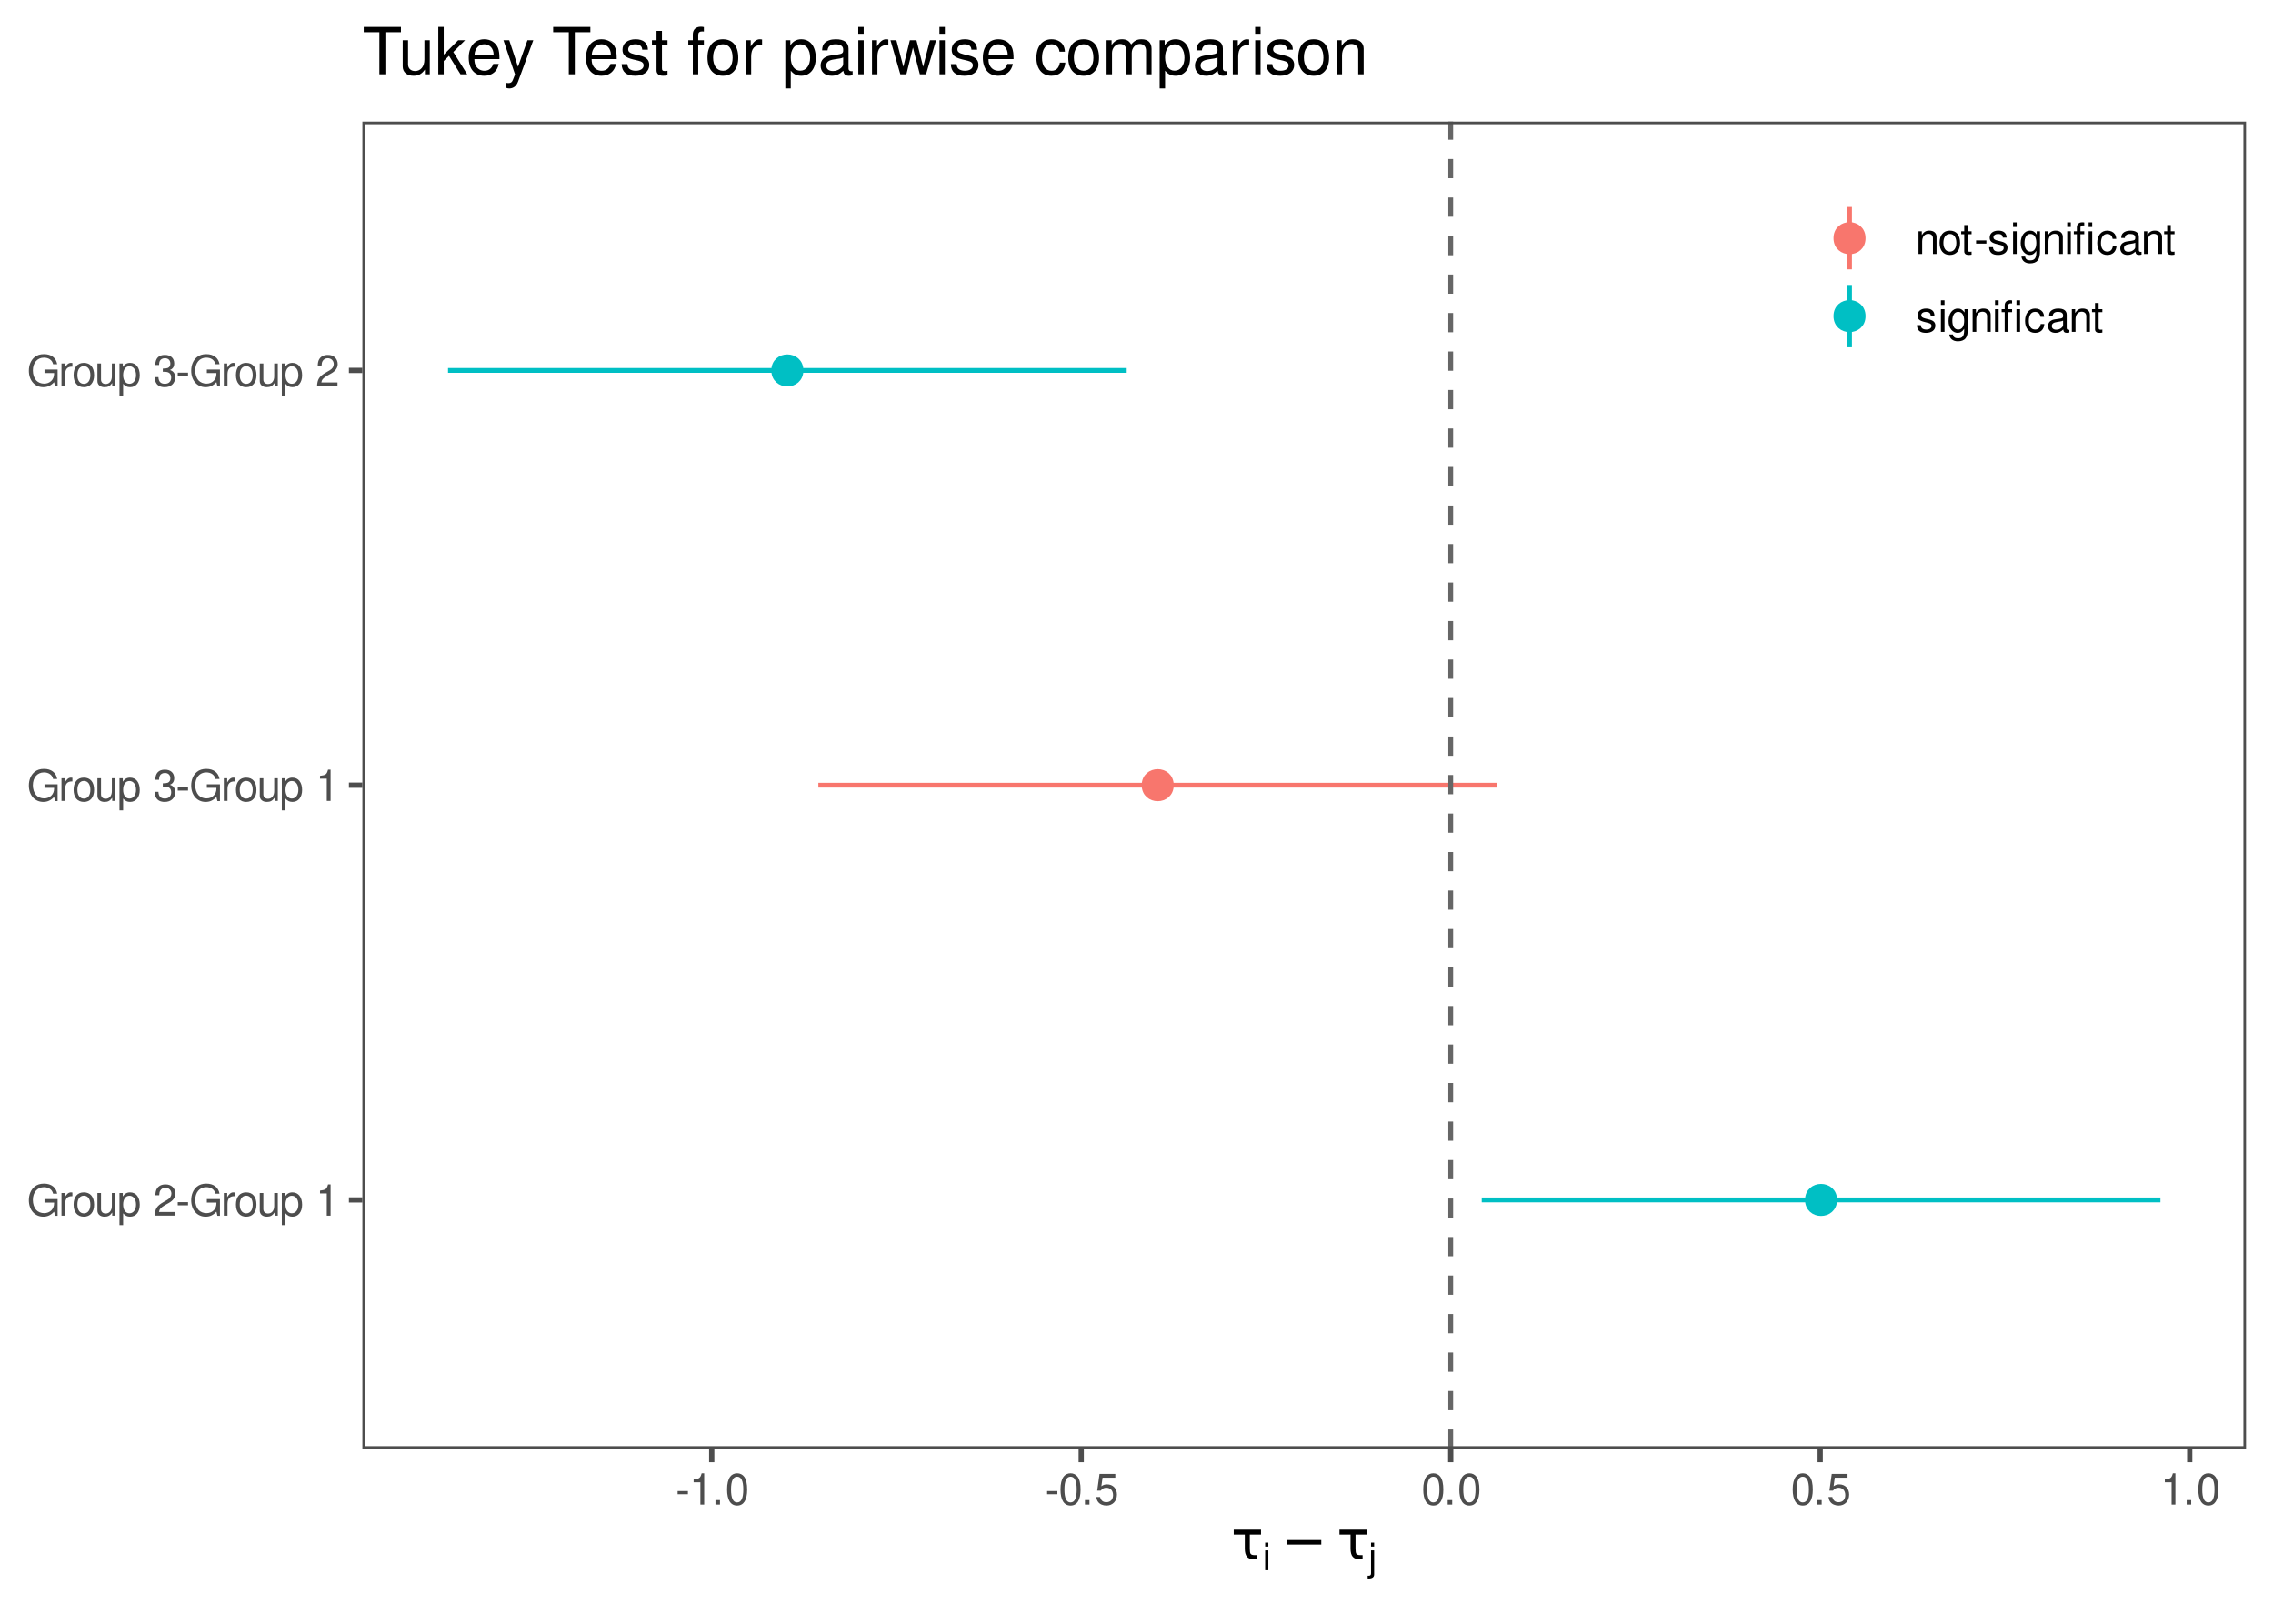 <?xml version="1.0" encoding="UTF-8"?>
<svg xmlns="http://www.w3.org/2000/svg" xmlns:xlink="http://www.w3.org/1999/xlink" width="504" height="360" viewBox="0 0 504 360">
<defs>
<g>
<g id="glyph-0-0">
</g>
<g id="glyph-0-1">
<path d="M 6.797 -3.688 L 3.891 -3.688 L 3.891 -2.906 L 6.016 -2.906 L 6.016 -2.719 C 6.016 -1.469 5.094 -0.562 3.812 -0.562 C 3.109 -0.562 2.469 -0.828 2.047 -1.281 C 1.594 -1.781 1.312 -2.609 1.312 -3.469 C 1.312 -5.188 2.297 -6.328 3.766 -6.328 C 4.828 -6.328 5.609 -5.781 5.797 -4.875 L 6.703 -4.875 C 6.453 -6.297 5.375 -7.109 3.781 -7.109 C 2.922 -7.109 2.234 -6.891 1.688 -6.438 C 0.875 -5.766 0.422 -4.688 0.422 -3.422 C 0.422 -1.281 1.734 0.219 3.625 0.219 C 4.578 0.219 5.328 -0.141 6.016 -0.891 L 6.234 0.031 L 6.797 0.031 Z M 6.797 -3.688 "/>
</g>
<g id="glyph-0-2">
<path d="M 0.656 -5.031 L 0.656 0 L 1.469 0 L 1.469 -2.609 C 1.484 -3.812 1.969 -4.359 3.078 -4.328 L 3.078 -5.141 C 2.938 -5.156 2.875 -5.172 2.766 -5.172 C 2.25 -5.172 1.859 -4.859 1.406 -4.109 L 1.406 -5.031 Z M 0.656 -5.031 "/>
</g>
<g id="glyph-0-3">
<path d="M 2.609 -5.172 C 1.188 -5.172 0.344 -4.156 0.344 -2.469 C 0.344 -0.781 1.188 0.219 2.625 0.219 C 4.031 0.219 4.891 -0.781 4.891 -2.438 C 4.891 -4.188 4.062 -5.172 2.609 -5.172 Z M 2.625 -4.438 C 3.516 -4.438 4.062 -3.688 4.062 -2.453 C 4.062 -1.25 3.5 -0.516 2.625 -0.516 C 1.734 -0.516 1.188 -1.25 1.188 -2.469 C 1.188 -3.688 1.734 -4.438 2.625 -4.438 Z M 2.625 -4.438 "/>
</g>
<g id="glyph-0-4">
<path d="M 4.625 0 L 4.625 -5.031 L 3.828 -5.031 L 3.828 -2.172 C 3.828 -1.156 3.297 -0.484 2.453 -0.484 C 1.828 -0.484 1.422 -0.859 1.422 -1.469 L 1.422 -5.031 L 0.625 -5.031 L 0.625 -1.156 C 0.625 -0.312 1.25 0.219 2.219 0.219 C 2.969 0.219 3.438 -0.031 3.906 -0.703 L 3.906 0 Z M 4.625 0 "/>
</g>
<g id="glyph-0-5">
<path d="M 0.516 2.094 L 1.328 2.094 L 1.328 -0.531 C 1.75 -0.016 2.219 0.219 2.875 0.219 C 4.172 0.219 5.016 -0.828 5.016 -2.422 C 5.016 -4.109 4.188 -5.172 2.859 -5.172 C 2.172 -5.172 1.625 -4.859 1.25 -4.266 L 1.25 -5.031 L 0.516 -5.031 Z M 2.719 -4.422 C 3.609 -4.422 4.188 -3.641 4.188 -2.453 C 4.188 -1.312 3.594 -0.531 2.719 -0.531 C 1.875 -0.531 1.328 -1.297 1.328 -2.469 C 1.328 -3.656 1.875 -4.422 2.719 -4.422 Z M 2.719 -4.422 "/>
</g>
<g id="glyph-0-6">
</g>
<g id="glyph-0-7">
<path d="M 4.859 -0.828 L 1.281 -0.828 C 1.359 -1.406 1.672 -1.781 2.5 -2.281 L 3.469 -2.828 C 4.406 -3.344 4.906 -4.062 4.906 -4.906 C 4.906 -5.484 4.672 -6.031 4.266 -6.406 C 3.859 -6.766 3.375 -6.938 2.719 -6.938 C 1.859 -6.938 1.219 -6.625 0.844 -6.031 C 0.609 -5.672 0.5 -5.234 0.484 -4.531 L 1.328 -4.531 C 1.359 -5.016 1.406 -5.281 1.531 -5.516 C 1.75 -5.938 2.188 -6.203 2.703 -6.203 C 3.469 -6.203 4.031 -5.641 4.031 -4.891 C 4.031 -4.344 3.719 -3.859 3.125 -3.516 L 2.234 -3 C 0.812 -2.172 0.406 -1.531 0.328 -0.016 L 4.859 -0.016 Z M 4.859 -0.828 "/>
</g>
<g id="glyph-0-8">
<path d="M 2.719 -3 L 0.438 -3 L 0.438 -2.297 L 2.719 -2.297 Z M 2.719 -3 "/>
</g>
<g id="glyph-0-9">
<path d="M 2.484 -4.938 L 2.484 0 L 3.328 0 L 3.328 -6.938 L 2.766 -6.938 C 2.469 -5.875 2.281 -5.734 0.984 -5.562 L 0.984 -4.938 Z M 2.484 -4.938 "/>
</g>
<g id="glyph-0-10">
<path d="M 2.125 -3.188 L 2.578 -3.188 C 3.5 -3.188 3.984 -2.766 3.984 -1.922 C 3.984 -1.062 3.469 -0.531 2.594 -0.531 C 1.656 -0.531 1.203 -1 1.156 -2.016 L 0.312 -2.016 C 0.344 -1.453 0.438 -1.094 0.609 -0.781 C 0.953 -0.109 1.625 0.219 2.547 0.219 C 3.953 0.219 4.859 -0.625 4.859 -1.938 C 4.859 -2.828 4.516 -3.297 3.703 -3.594 C 4.344 -3.844 4.656 -4.328 4.656 -5.031 C 4.656 -6.219 3.875 -6.938 2.578 -6.938 C 1.203 -6.938 0.484 -6.172 0.453 -4.703 L 1.297 -4.703 C 1.312 -5.125 1.344 -5.359 1.453 -5.578 C 1.641 -5.969 2.062 -6.203 2.594 -6.203 C 3.344 -6.203 3.797 -5.75 3.797 -5 C 3.797 -4.516 3.609 -4.219 3.25 -4.047 C 3.016 -3.953 2.703 -3.922 2.125 -3.906 Z M 2.125 -3.188 "/>
</g>
<g id="glyph-0-11">
<path d="M 1.828 -1 L 0.828 -1 L 0.828 0 L 1.828 0 Z M 1.828 -1 "/>
</g>
<g id="glyph-0-12">
<path d="M 2.641 -6.938 C 2 -6.938 1.422 -6.656 1.078 -6.172 C 0.641 -5.562 0.406 -4.641 0.406 -3.359 C 0.406 -1.016 1.188 0.219 2.641 0.219 C 4.078 0.219 4.859 -1.016 4.859 -3.297 C 4.859 -4.641 4.656 -5.547 4.203 -6.172 C 3.844 -6.656 3.281 -6.938 2.641 -6.938 Z M 2.641 -6.188 C 3.547 -6.188 4 -5.25 4 -3.375 C 4 -1.406 3.562 -0.484 2.625 -0.484 C 1.734 -0.484 1.281 -1.438 1.281 -3.344 C 1.281 -5.25 1.734 -6.188 2.641 -6.188 Z M 2.641 -6.188 "/>
</g>
<g id="glyph-0-13">
<path d="M 4.562 -6.797 L 1.062 -6.797 L 0.547 -3.094 L 1.328 -3.094 C 1.719 -3.562 2.047 -3.734 2.578 -3.734 C 3.484 -3.734 4.062 -3.109 4.062 -2.094 C 4.062 -1.125 3.484 -0.531 2.578 -0.531 C 1.828 -0.531 1.375 -0.906 1.188 -1.672 L 0.328 -1.672 C 0.453 -1.109 0.547 -0.844 0.75 -0.594 C 1.125 -0.078 1.828 0.219 2.594 0.219 C 3.969 0.219 4.922 -0.781 4.922 -2.219 C 4.922 -3.562 4.031 -4.484 2.719 -4.484 C 2.25 -4.484 1.859 -4.359 1.469 -4.062 L 1.734 -5.969 L 4.562 -5.969 Z M 4.562 -6.797 "/>
</g>
<g id="glyph-0-14">
<path d="M 0.672 -5.031 L 0.672 0 L 1.484 0 L 1.484 -2.766 C 1.484 -3.797 2.016 -4.469 2.844 -4.469 C 3.469 -4.469 3.875 -4.094 3.875 -3.484 L 3.875 0 L 4.672 0 L 4.672 -3.797 C 4.672 -4.641 4.047 -5.172 3.078 -5.172 C 2.328 -5.172 1.859 -4.891 1.406 -4.188 L 1.406 -5.031 Z M 0.672 -5.031 "/>
</g>
<g id="glyph-0-15">
<path d="M 2.438 -5.031 L 1.609 -5.031 L 1.609 -6.406 L 0.812 -6.406 L 0.812 -5.031 L 0.141 -5.031 L 0.141 -4.375 L 0.812 -4.375 L 0.812 -0.578 C 0.812 -0.062 1.156 0.219 1.781 0.219 C 2 0.219 2.172 0.203 2.438 0.156 L 2.438 -0.516 C 2.328 -0.484 2.219 -0.484 2.047 -0.484 C 1.703 -0.484 1.609 -0.578 1.609 -0.938 L 1.609 -4.375 L 2.438 -4.375 Z M 2.438 -5.031 "/>
</g>
<g id="glyph-0-16">
<path d="M 4.203 -3.625 C 4.188 -4.609 3.547 -5.172 2.375 -5.172 C 1.203 -5.172 0.453 -4.562 0.453 -3.641 C 0.453 -2.844 0.859 -2.469 2.047 -2.188 L 2.797 -2 C 3.344 -1.875 3.562 -1.672 3.562 -1.312 C 3.562 -0.828 3.094 -0.516 2.391 -0.516 C 1.969 -0.516 1.609 -0.641 1.406 -0.859 C 1.281 -1 1.219 -1.141 1.172 -1.5 L 0.328 -1.5 C 0.359 -0.328 1.016 0.219 2.328 0.219 C 3.594 0.219 4.406 -0.406 4.406 -1.375 C 4.406 -2.125 3.984 -2.531 2.984 -2.766 L 2.219 -2.953 C 1.562 -3.109 1.281 -3.312 1.281 -3.672 C 1.281 -4.141 1.703 -4.438 2.344 -4.438 C 3 -4.438 3.344 -4.156 3.359 -3.625 Z M 4.203 -3.625 "/>
</g>
<g id="glyph-0-17">
<path d="M 1.438 -5.031 L 0.641 -5.031 L 0.641 0 L 1.438 0 Z M 1.438 -7 L 0.641 -7 L 0.641 -5.984 L 1.438 -5.984 Z M 1.438 -7 "/>
</g>
<g id="glyph-0-18">
<path d="M 3.875 -5.031 L 3.875 -4.297 C 3.469 -4.906 3.031 -5.172 2.391 -5.172 C 1.188 -5.172 0.328 -4.031 0.328 -2.422 C 0.328 -1.578 0.531 -0.969 0.969 -0.453 C 1.344 -0.016 1.828 0.219 2.344 0.219 C 2.938 0.219 3.375 -0.047 3.797 -0.688 L 3.797 -0.422 C 3.797 0.922 3.422 1.422 2.422 1.422 C 1.75 1.422 1.391 1.156 1.312 0.578 L 0.5 0.578 C 0.578 1.5 1.312 2.094 2.406 2.094 C 3.141 2.094 3.766 1.859 4.094 1.453 C 4.469 0.984 4.609 0.359 4.609 -0.828 L 4.609 -5.031 Z M 2.469 -4.438 C 3.312 -4.438 3.797 -3.719 3.797 -2.453 C 3.797 -1.234 3.312 -0.516 2.469 -0.516 C 1.656 -0.516 1.172 -1.234 1.172 -2.469 C 1.172 -3.703 1.656 -4.438 2.469 -4.438 Z M 2.469 -4.438 "/>
</g>
<g id="glyph-0-19">
<path d="M 2.422 -5.031 L 1.578 -5.031 L 1.578 -5.812 C 1.578 -6.156 1.766 -6.328 2.141 -6.328 C 2.203 -6.328 2.234 -6.328 2.422 -6.312 L 2.422 -6.969 C 2.234 -7.016 2.125 -7.016 1.969 -7.016 C 1.234 -7.016 0.781 -6.594 0.781 -5.875 L 0.781 -5.031 L 0.109 -5.031 L 0.109 -4.375 L 0.781 -4.375 L 0.781 0 L 1.578 0 L 1.578 -4.375 L 2.422 -4.375 Z M 4.188 -5.031 L 3.391 -5.031 L 3.391 0 L 4.188 0 Z M 4.188 -7 L 3.391 -7 L 3.391 -5.984 L 4.188 -5.984 Z M 4.188 -7 "/>
</g>
<g id="glyph-0-20">
<path d="M 4.516 -3.344 C 4.484 -3.828 4.375 -4.141 4.188 -4.422 C 3.844 -4.891 3.234 -5.172 2.531 -5.172 C 1.172 -5.172 0.297 -4.094 0.297 -2.422 C 0.297 -0.812 1.156 0.219 2.516 0.219 C 3.719 0.219 4.484 -0.5 4.578 -1.734 L 3.766 -1.734 C 3.641 -0.922 3.219 -0.516 2.547 -0.516 C 1.656 -0.516 1.125 -1.234 1.125 -2.422 C 1.125 -3.688 1.656 -4.438 2.516 -4.438 C 3.188 -4.438 3.609 -4.031 3.719 -3.344 Z M 4.516 -3.344 "/>
</g>
<g id="glyph-0-21">
<path d="M 5.125 -0.469 C 5.047 -0.453 5.016 -0.453 4.953 -0.453 C 4.688 -0.453 4.531 -0.594 4.531 -0.844 L 4.531 -3.797 C 4.531 -4.688 3.875 -5.172 2.641 -5.172 C 1.906 -5.172 1.312 -4.953 0.969 -4.578 C 0.734 -4.328 0.641 -4.031 0.625 -3.547 L 1.422 -3.547 C 1.5 -4.156 1.859 -4.438 2.609 -4.438 C 3.344 -4.438 3.734 -4.156 3.734 -3.688 L 3.734 -3.469 C 3.719 -3.125 3.547 -3 2.891 -2.922 C 1.766 -2.766 1.594 -2.734 1.281 -2.609 C 0.703 -2.359 0.406 -1.922 0.406 -1.266 C 0.406 -0.359 1.031 0.219 2.047 0.219 C 2.688 0.219 3.188 0 3.766 -0.516 C 3.812 0 4.062 0.219 4.578 0.219 C 4.766 0.219 4.859 0.203 5.125 0.141 Z M 3.734 -1.578 C 3.734 -1.312 3.656 -1.156 3.422 -0.938 C 3.094 -0.641 2.703 -0.484 2.219 -0.484 C 1.609 -0.484 1.234 -0.781 1.234 -1.281 C 1.234 -1.812 1.578 -2.078 2.453 -2.203 C 3.297 -2.328 3.469 -2.359 3.734 -2.484 Z M 3.734 -1.578 "/>
</g>
<g id="glyph-1-0">
<path d="M 0.594 2.125 L 0.594 -8.469 L 6.594 -8.469 L 6.594 2.125 Z M 1.266 1.453 L 5.938 1.453 L 5.938 -7.781 L 1.266 -7.781 Z M 1.266 1.453 "/>
</g>
<g id="glyph-1-1">
<path d="M 4.344 -1.203 C 4.488 -1.016 4.77 -0.922 5.188 -0.922 L 5.719 -0.922 L 5.719 0 L 5.062 0 C 4.363 0 3.852 -0.188 3.531 -0.562 C 3.207 -0.945 3.047 -1.551 3.047 -2.375 L 3.047 -5.484 L 0.594 -5.484 L 0.594 -6.562 L 6.641 -6.562 L 6.641 -5.484 L 4.156 -5.484 L 4.156 -2.312 C 4.156 -1.75 4.219 -1.379 4.344 -1.203 Z M 4.344 -1.203 "/>
</g>
<g id="glyph-1-2">
<path d="M 1.266 -4.266 L 8.781 -4.266 L 8.781 -3.266 L 1.266 -3.266 Z M 1.266 -4.266 "/>
</g>
<g id="glyph-2-0">
</g>
<g id="glyph-2-1">
<path d="M 1.266 -4.406 L 0.562 -4.406 L 0.562 0 L 1.266 0 Z M 1.266 -6.125 L 0.562 -6.125 L 0.562 -5.25 L 1.266 -5.25 Z M 1.266 -6.125 "/>
</g>
<g id="glyph-2-2">
<path d="M 0.594 -4.406 L 0.594 0.641 C 0.594 1.078 0.453 1.219 0.016 1.219 C -0.031 1.219 -0.062 1.219 -0.156 1.203 L -0.156 1.812 C -0.062 1.828 -0.031 1.828 0.078 1.828 C 0.875 1.828 1.281 1.516 1.281 0.922 L 1.281 -4.406 Z M 1.281 -6.125 L 0.594 -6.125 L 0.594 -5.25 L 1.281 -5.25 Z M 1.281 -6.125 "/>
</g>
<g id="glyph-3-0">
</g>
<g id="glyph-3-1">
<path d="M 5.094 -9.328 L 8.547 -9.328 L 8.547 -10.5 L 0.297 -10.5 L 0.297 -9.328 L 3.766 -9.328 L 3.766 0 L 5.094 0 Z M 5.094 -9.328 "/>
</g>
<g id="glyph-3-2">
<path d="M 6.938 0 L 6.938 -7.547 L 5.75 -7.547 L 5.75 -3.266 C 5.75 -1.734 4.938 -0.719 3.688 -0.719 C 2.734 -0.719 2.125 -1.297 2.125 -2.203 L 2.125 -7.547 L 0.938 -7.547 L 0.938 -1.734 C 0.938 -0.469 1.875 0.328 3.344 0.328 C 4.453 0.328 5.156 -0.062 5.859 -1.047 L 5.859 0 Z M 6.938 0 "/>
</g>
<g id="glyph-3-3">
<path d="M 2.031 -10.5 L 0.828 -10.5 L 0.828 0 L 2.031 0 L 2.031 -2.938 L 3.203 -4.094 L 5.75 0 L 7.234 0 L 4.156 -4.938 L 6.766 -7.547 L 5.234 -7.547 L 2.031 -4.344 Z M 2.031 -10.5 "/>
</g>
<g id="glyph-3-4">
<path d="M 7.391 -3.375 C 7.391 -4.531 7.297 -5.219 7.094 -5.781 C 6.594 -7.016 5.453 -7.766 4.031 -7.766 C 1.938 -7.766 0.578 -6.172 0.578 -3.672 C 0.578 -1.188 1.875 0.328 4 0.328 C 5.734 0.328 6.922 -0.641 7.234 -2.297 L 6.016 -2.297 C 5.688 -1.297 5.016 -0.781 4.047 -0.781 C 3.281 -0.781 2.641 -1.125 2.234 -1.75 C 1.938 -2.188 1.844 -2.625 1.828 -3.375 Z M 1.859 -4.344 C 1.953 -5.75 2.812 -6.656 4.016 -6.656 C 5.25 -6.656 6.094 -5.703 6.094 -4.344 Z M 1.859 -4.344 "/>
</g>
<g id="glyph-3-5">
<path d="M 5.594 -7.547 L 3.5 -1.672 L 1.562 -7.547 L 0.281 -7.547 L 2.844 0.031 L 2.375 1.219 C 2.172 1.75 1.922 1.953 1.406 1.953 C 1.203 1.953 1.031 1.938 0.781 1.875 L 0.781 2.953 C 1.016 3.078 1.266 3.141 1.578 3.141 C 1.969 3.141 2.391 3.016 2.703 2.781 C 3.078 2.5 3.297 2.188 3.531 1.578 L 6.891 -7.547 Z M 5.594 -7.547 "/>
</g>
<g id="glyph-3-6">
</g>
<g id="glyph-3-7">
<path d="M 6.312 -5.453 C 6.297 -6.922 5.312 -7.766 3.578 -7.766 C 1.812 -7.766 0.672 -6.859 0.672 -5.453 C 0.672 -4.281 1.281 -3.719 3.062 -3.281 L 4.188 -3.016 C 5.031 -2.812 5.359 -2.5 5.359 -1.969 C 5.359 -1.25 4.656 -0.781 3.594 -0.781 C 2.953 -0.781 2.406 -0.969 2.109 -1.281 C 1.922 -1.5 1.828 -1.719 1.75 -2.25 L 0.484 -2.25 C 0.547 -0.5 1.531 0.328 3.5 0.328 C 5.406 0.328 6.609 -0.609 6.609 -2.062 C 6.609 -3.188 5.984 -3.797 4.484 -4.156 L 3.328 -4.438 C 2.344 -4.672 1.938 -4.984 1.938 -5.516 C 1.938 -6.219 2.547 -6.656 3.531 -6.656 C 4.5 -6.656 5.016 -6.234 5.047 -5.453 Z M 6.312 -5.453 "/>
</g>
<g id="glyph-3-8">
<path d="M 3.656 -7.547 L 2.422 -7.547 L 2.422 -9.625 L 1.219 -9.625 L 1.219 -7.547 L 0.203 -7.547 L 0.203 -6.562 L 1.219 -6.562 L 1.219 -0.859 C 1.219 -0.094 1.75 0.328 2.672 0.328 C 3 0.328 3.25 0.297 3.656 0.234 L 3.656 -0.781 C 3.484 -0.734 3.328 -0.719 3.078 -0.719 C 2.562 -0.719 2.422 -0.859 2.422 -1.391 L 2.422 -6.562 L 3.656 -6.562 Z M 3.656 -7.547 "/>
</g>
<g id="glyph-3-9">
<path d="M 3.719 -7.547 L 2.469 -7.547 L 2.469 -8.734 C 2.469 -9.234 2.734 -9.5 3.297 -9.5 C 3.406 -9.5 3.438 -9.5 3.719 -9.484 L 3.719 -10.469 C 3.438 -10.531 3.281 -10.547 3.047 -10.547 C 1.938 -10.547 1.266 -9.906 1.266 -8.828 L 1.266 -7.547 L 0.266 -7.547 L 0.266 -6.562 L 1.266 -6.562 L 1.266 0 L 2.469 0 L 2.469 -6.562 L 3.719 -6.562 Z M 3.719 -7.547 "/>
</g>
<g id="glyph-3-10">
<path d="M 3.922 -7.766 C 1.781 -7.766 0.516 -6.25 0.516 -3.719 C 0.516 -1.172 1.781 0.328 3.938 0.328 C 6.062 0.328 7.344 -1.188 7.344 -3.656 C 7.344 -6.281 6.109 -7.766 3.922 -7.766 Z M 3.938 -6.656 C 5.281 -6.656 6.094 -5.547 6.094 -3.672 C 6.094 -1.891 5.266 -0.781 3.938 -0.781 C 2.594 -0.781 1.766 -1.891 1.766 -3.719 C 1.766 -5.547 2.594 -6.656 3.938 -6.656 Z M 3.938 -6.656 "/>
</g>
<g id="glyph-3-11">
<path d="M 1 -7.547 L 1 0 L 2.203 0 L 2.203 -3.922 C 2.219 -5.734 2.969 -6.547 4.625 -6.5 L 4.625 -7.719 C 4.422 -7.75 4.312 -7.766 4.156 -7.766 C 3.391 -7.766 2.797 -7.297 2.109 -6.188 L 2.109 -7.547 Z M 1 -7.547 "/>
</g>
<g id="glyph-3-12">
<path d="M 0.781 3.141 L 1.984 3.141 L 1.984 -0.797 C 2.625 -0.016 3.328 0.328 4.312 0.328 C 6.266 0.328 7.531 -1.234 7.531 -3.641 C 7.531 -6.188 6.297 -7.766 4.297 -7.766 C 3.266 -7.766 2.453 -7.297 1.891 -6.406 L 1.891 -7.547 L 0.781 -7.547 Z M 4.094 -6.641 C 5.422 -6.641 6.281 -5.469 6.281 -3.672 C 6.281 -1.953 5.406 -0.797 4.094 -0.797 C 2.812 -0.797 1.984 -1.938 1.984 -3.719 C 1.984 -5.484 2.812 -6.641 4.094 -6.641 Z M 4.094 -6.641 "/>
</g>
<g id="glyph-3-13">
<path d="M 7.703 -0.703 C 7.578 -0.672 7.516 -0.672 7.453 -0.672 C 7.031 -0.672 6.797 -0.891 6.797 -1.266 L 6.797 -5.703 C 6.797 -7.047 5.812 -7.766 3.969 -7.766 C 2.859 -7.766 1.969 -7.453 1.453 -6.891 C 1.109 -6.5 0.969 -6.062 0.938 -5.312 L 2.141 -5.312 C 2.25 -6.234 2.797 -6.656 3.922 -6.656 C 5.016 -6.656 5.609 -6.25 5.609 -5.531 L 5.609 -5.219 C 5.594 -4.703 5.328 -4.516 4.344 -4.375 C 2.656 -4.156 2.391 -4.109 1.938 -3.922 C 1.047 -3.547 0.609 -2.875 0.609 -1.906 C 0.609 -0.531 1.562 0.328 3.078 0.328 C 4.031 0.328 4.797 0 5.641 -0.781 C 5.734 0 6.109 0.328 6.891 0.328 C 7.141 0.328 7.297 0.297 7.703 0.203 Z M 5.609 -2.375 C 5.609 -1.969 5.484 -1.734 5.125 -1.391 C 4.641 -0.953 4.047 -0.719 3.344 -0.719 C 2.406 -0.719 1.859 -1.172 1.859 -1.938 C 1.859 -2.719 2.375 -3.125 3.672 -3.312 C 4.953 -3.484 5.203 -3.547 5.609 -3.734 Z M 5.609 -2.375 "/>
</g>
<g id="glyph-3-14">
<path d="M 2.156 -7.547 L 0.969 -7.547 L 0.969 0 L 2.156 0 Z M 2.156 -10.5 L 0.953 -10.5 L 0.953 -8.984 L 2.156 -8.984 Z M 2.156 -10.5 "/>
</g>
<g id="glyph-3-15">
<path d="M 7.984 0 L 10.203 -7.547 L 8.844 -7.547 L 7.344 -1.672 L 5.859 -7.547 L 4.391 -7.547 L 2.953 -1.672 L 1.406 -7.547 L 0.094 -7.547 L 2.281 0 L 3.625 0 L 5.078 -5.922 L 6.609 0 Z M 7.984 0 "/>
</g>
<g id="glyph-3-16">
<path d="M 6.781 -5.016 C 6.734 -5.75 6.562 -6.219 6.281 -6.641 C 5.766 -7.344 4.859 -7.766 3.797 -7.766 C 1.75 -7.766 0.453 -6.156 0.453 -3.641 C 0.453 -1.203 1.75 0.328 3.781 0.328 C 5.594 0.328 6.734 -0.75 6.875 -2.594 L 5.656 -2.594 C 5.453 -1.391 4.844 -0.781 3.812 -0.781 C 2.5 -0.781 1.703 -1.859 1.703 -3.641 C 1.703 -5.531 2.484 -6.656 3.781 -6.656 C 4.797 -6.656 5.438 -6.062 5.578 -5.016 Z M 6.781 -5.016 "/>
</g>
<g id="glyph-3-17">
<path d="M 1.016 -7.547 L 1.016 0 L 2.219 0 L 2.219 -4.734 C 2.219 -5.828 3.016 -6.719 3.984 -6.719 C 4.891 -6.719 5.391 -6.172 5.391 -5.203 L 5.391 0 L 6.594 0 L 6.594 -4.734 C 6.594 -5.828 7.391 -6.719 8.375 -6.719 C 9.25 -6.719 9.766 -6.156 9.766 -5.203 L 9.766 0 L 10.984 0 L 10.984 -5.656 C 10.984 -7.016 10.203 -7.766 8.781 -7.766 C 7.781 -7.766 7.172 -7.469 6.469 -6.609 C 6.016 -7.422 5.422 -7.766 4.438 -7.766 C 3.422 -7.766 2.75 -7.391 2.125 -6.484 L 2.125 -7.547 Z M 1.016 -7.547 "/>
</g>
<g id="glyph-3-18">
<path d="M 1.016 -7.547 L 1.016 0 L 2.219 0 L 2.219 -4.156 C 2.219 -5.703 3.031 -6.719 4.266 -6.719 C 5.219 -6.719 5.812 -6.141 5.812 -5.234 L 5.812 0 L 7.016 0 L 7.016 -5.703 C 7.016 -6.953 6.078 -7.766 4.625 -7.766 C 3.5 -7.766 2.781 -7.328 2.125 -6.281 L 2.125 -7.547 Z M 1.016 -7.547 "/>
</g>
</g>
<clipPath id="clip-0">
<path clip-rule="nonzero" d="M 80.355 26.957 L 498.02 26.957 L 498.02 321.207 L 80.355 321.207 Z M 80.355 26.957 "/>
</clipPath>
<clipPath id="clip-1">
<path clip-rule="nonzero" d="M 321 26.957 L 323 26.957 L 323 321.207 L 321 321.207 Z M 321 26.957 "/>
</clipPath>
<clipPath id="clip-2">
<path clip-rule="nonzero" d="M 80.355 26.957 L 498.02 26.957 L 498.02 321.207 L 80.355 321.207 Z M 80.355 26.957 "/>
</clipPath>
</defs>
<rect x="-50.4" y="-36" width="604.8" height="432" fill="rgb(100%, 100%, 100%)" fill-opacity="1"/>
<rect x="-50.4" y="-36" width="604.8" height="432" fill="rgb(100%, 100%, 100%)" fill-opacity="1"/>
<path fill="none" stroke-width="1.164" stroke-linecap="round" stroke-linejoin="round" stroke="rgb(100%, 100%, 100%)" stroke-opacity="1" stroke-miterlimit="10" d="M 0 360 L 504 360 L 504 0 L 0 0 Z M 0 360 "/>
<g clip-path="url(#clip-0)">
<path fill-rule="nonzero" fill="rgb(100%, 100%, 100%)" fill-opacity="1" d="M 80.355 321.203 L 498.02 321.203 L 498.02 26.953 L 80.355 26.953 Z M 80.355 321.203 "/>
</g>
<path fill="none" stroke-width="1.067" stroke-linecap="butt" stroke-linejoin="round" stroke="rgb(0%, 74.902%, 76.863%)" stroke-opacity="1" stroke-miterlimit="10" d="M 328.551 266.031 L 479.039 266.031 "/>
<path fill="none" stroke-width="1.067" stroke-linecap="butt" stroke-linejoin="round" stroke="rgb(97.255%, 46.275%, 42.745%)" stroke-opacity="1" stroke-miterlimit="10" d="M 181.461 174.078 L 331.949 174.078 "/>
<path fill="none" stroke-width="1.067" stroke-linecap="butt" stroke-linejoin="round" stroke="rgb(0%, 74.902%, 76.863%)" stroke-opacity="1" stroke-miterlimit="10" d="M 99.344 82.125 L 249.832 82.125 "/>
<path fill-rule="nonzero" fill="rgb(0%, 74.902%, 76.863%)" fill-opacity="1" stroke-width="1.417" stroke-linecap="round" stroke-linejoin="round" stroke="rgb(0%, 74.902%, 76.863%)" stroke-opacity="1" stroke-miterlimit="10" d="M 406.637 266.031 C 406.637 269.824 400.949 269.824 400.949 266.031 C 400.949 262.242 406.637 262.242 406.637 266.031 "/>
<path fill-rule="nonzero" fill="rgb(97.255%, 46.275%, 42.745%)" fill-opacity="1" stroke-width="1.417" stroke-linecap="round" stroke-linejoin="round" stroke="rgb(97.255%, 46.275%, 42.745%)" stroke-opacity="1" stroke-miterlimit="10" d="M 259.547 174.078 C 259.547 177.871 253.863 177.871 253.863 174.078 C 253.863 170.289 259.547 170.289 259.547 174.078 "/>
<path fill-rule="nonzero" fill="rgb(0%, 74.902%, 76.863%)" fill-opacity="1" stroke-width="1.417" stroke-linecap="round" stroke-linejoin="round" stroke="rgb(0%, 74.902%, 76.863%)" stroke-opacity="1" stroke-miterlimit="10" d="M 177.43 82.125 C 177.43 85.918 171.742 85.918 171.742 82.125 C 171.742 78.336 177.43 78.336 177.43 82.125 "/>
<g clip-path="url(#clip-1)">
<path fill="none" stroke-width="1.067" stroke-linecap="butt" stroke-linejoin="round" stroke="rgb(40%, 40%, 40%)" stroke-opacity="1" stroke-dasharray="4.268 4.268" stroke-miterlimit="10" d="M 321.676 321.203 L 321.676 26.957 "/>
</g>
<g clip-path="url(#clip-2)">
<path fill="none" stroke-width="1.164" stroke-linecap="round" stroke-linejoin="round" stroke="rgb(30.196%, 30.196%, 30.196%)" stroke-opacity="1" stroke-miterlimit="10" d="M 80.355 321.203 L 498.02 321.203 L 498.02 26.953 L 80.355 26.953 Z M 80.355 321.203 "/>
</g>
<g fill="rgb(30.196%, 30.196%, 30.196%)" fill-opacity="1">
<use xlink:href="#glyph-0-1" x="5.977" y="269.528"/>
<use xlink:href="#glyph-0-2" x="12.977" y="269.528"/>
<use xlink:href="#glyph-0-3" x="15.977" y="269.528"/>
<use xlink:href="#glyph-0-4" x="20.977" y="269.528"/>
<use xlink:href="#glyph-0-5" x="25.977" y="269.528"/>
<use xlink:href="#glyph-0-6" x="30.977" y="269.528"/>
<use xlink:href="#glyph-0-7" x="33.977" y="269.528"/>
<use xlink:href="#glyph-0-8" x="38.977" y="269.528"/>
<use xlink:href="#glyph-0-1" x="41.977" y="269.528"/>
<use xlink:href="#glyph-0-2" x="48.977" y="269.528"/>
<use xlink:href="#glyph-0-3" x="51.977" y="269.528"/>
<use xlink:href="#glyph-0-4" x="56.977" y="269.528"/>
<use xlink:href="#glyph-0-5" x="61.977" y="269.528"/>
<use xlink:href="#glyph-0-6" x="66.977" y="269.528"/>
<use xlink:href="#glyph-0-9" x="69.977" y="269.528"/>
</g>
<g fill="rgb(30.196%, 30.196%, 30.196%)" fill-opacity="1">
<use xlink:href="#glyph-0-1" x="5.977" y="177.575"/>
<use xlink:href="#glyph-0-2" x="12.977" y="177.575"/>
<use xlink:href="#glyph-0-3" x="15.977" y="177.575"/>
<use xlink:href="#glyph-0-4" x="20.977" y="177.575"/>
<use xlink:href="#glyph-0-5" x="25.977" y="177.575"/>
<use xlink:href="#glyph-0-6" x="30.977" y="177.575"/>
<use xlink:href="#glyph-0-10" x="33.977" y="177.575"/>
<use xlink:href="#glyph-0-8" x="38.977" y="177.575"/>
<use xlink:href="#glyph-0-1" x="41.977" y="177.575"/>
<use xlink:href="#glyph-0-2" x="48.977" y="177.575"/>
<use xlink:href="#glyph-0-3" x="51.977" y="177.575"/>
<use xlink:href="#glyph-0-4" x="56.977" y="177.575"/>
<use xlink:href="#glyph-0-5" x="61.977" y="177.575"/>
<use xlink:href="#glyph-0-6" x="66.977" y="177.575"/>
<use xlink:href="#glyph-0-9" x="69.977" y="177.575"/>
</g>
<g fill="rgb(30.196%, 30.196%, 30.196%)" fill-opacity="1">
<use xlink:href="#glyph-0-1" x="5.977" y="85.622"/>
<use xlink:href="#glyph-0-2" x="12.977" y="85.622"/>
<use xlink:href="#glyph-0-3" x="15.977" y="85.622"/>
<use xlink:href="#glyph-0-4" x="20.977" y="85.622"/>
<use xlink:href="#glyph-0-5" x="25.977" y="85.622"/>
<use xlink:href="#glyph-0-6" x="30.977" y="85.622"/>
<use xlink:href="#glyph-0-10" x="33.977" y="85.622"/>
<use xlink:href="#glyph-0-8" x="38.977" y="85.622"/>
<use xlink:href="#glyph-0-1" x="41.977" y="85.622"/>
<use xlink:href="#glyph-0-2" x="48.977" y="85.622"/>
<use xlink:href="#glyph-0-3" x="51.977" y="85.622"/>
<use xlink:href="#glyph-0-4" x="56.977" y="85.622"/>
<use xlink:href="#glyph-0-5" x="61.977" y="85.622"/>
<use xlink:href="#glyph-0-6" x="66.977" y="85.622"/>
<use xlink:href="#glyph-0-7" x="69.977" y="85.622"/>
</g>
<path fill="none" stroke-width="1.164" stroke-linecap="butt" stroke-linejoin="round" stroke="rgb(30.196%, 30.196%, 30.196%)" stroke-opacity="1" stroke-miterlimit="10" d="M 77.367 266.031 L 80.355 266.031 "/>
<path fill="none" stroke-width="1.164" stroke-linecap="butt" stroke-linejoin="round" stroke="rgb(30.196%, 30.196%, 30.196%)" stroke-opacity="1" stroke-miterlimit="10" d="M 77.367 174.078 L 80.355 174.078 "/>
<path fill="none" stroke-width="1.164" stroke-linecap="butt" stroke-linejoin="round" stroke="rgb(30.196%, 30.196%, 30.196%)" stroke-opacity="1" stroke-miterlimit="10" d="M 77.367 82.125 L 80.355 82.125 "/>
<path fill="none" stroke-width="1.164" stroke-linecap="butt" stroke-linejoin="round" stroke="rgb(30.196%, 30.196%, 30.196%)" stroke-opacity="1" stroke-miterlimit="10" d="M 157.816 324.191 L 157.816 321.203 "/>
<path fill="none" stroke-width="1.164" stroke-linecap="butt" stroke-linejoin="round" stroke="rgb(30.196%, 30.196%, 30.196%)" stroke-opacity="1" stroke-miterlimit="10" d="M 239.746 324.191 L 239.746 321.203 "/>
<path fill="none" stroke-width="1.164" stroke-linecap="butt" stroke-linejoin="round" stroke="rgb(30.196%, 30.196%, 30.196%)" stroke-opacity="1" stroke-miterlimit="10" d="M 321.676 324.191 L 321.676 321.203 "/>
<path fill="none" stroke-width="1.164" stroke-linecap="butt" stroke-linejoin="round" stroke="rgb(30.196%, 30.196%, 30.196%)" stroke-opacity="1" stroke-miterlimit="10" d="M 403.602 324.191 L 403.602 321.203 "/>
<path fill="none" stroke-width="1.164" stroke-linecap="butt" stroke-linejoin="round" stroke="rgb(30.196%, 30.196%, 30.196%)" stroke-opacity="1" stroke-miterlimit="10" d="M 485.531 324.191 L 485.531 321.203 "/>
<g fill="rgb(30.196%, 30.196%, 30.196%)" fill-opacity="1">
<use xlink:href="#glyph-0-8" x="149.816" y="333.579"/>
<use xlink:href="#glyph-0-9" x="152.816" y="333.579"/>
<use xlink:href="#glyph-0-11" x="157.816" y="333.579"/>
<use xlink:href="#glyph-0-12" x="160.816" y="333.579"/>
</g>
<g fill="rgb(30.196%, 30.196%, 30.196%)" fill-opacity="1">
<use xlink:href="#glyph-0-8" x="231.746" y="333.579"/>
<use xlink:href="#glyph-0-12" x="234.746" y="333.579"/>
<use xlink:href="#glyph-0-11" x="239.746" y="333.579"/>
<use xlink:href="#glyph-0-13" x="242.746" y="333.579"/>
</g>
<g fill="rgb(30.196%, 30.196%, 30.196%)" fill-opacity="1">
<use xlink:href="#glyph-0-12" x="315.176" y="333.579"/>
<use xlink:href="#glyph-0-11" x="320.176" y="333.579"/>
<use xlink:href="#glyph-0-12" x="323.176" y="333.579"/>
</g>
<g fill="rgb(30.196%, 30.196%, 30.196%)" fill-opacity="1">
<use xlink:href="#glyph-0-12" x="397.102" y="333.579"/>
<use xlink:href="#glyph-0-11" x="402.102" y="333.579"/>
<use xlink:href="#glyph-0-13" x="405.102" y="333.579"/>
</g>
<g fill="rgb(30.196%, 30.196%, 30.196%)" fill-opacity="1">
<use xlink:href="#glyph-0-9" x="479.031" y="333.579"/>
<use xlink:href="#glyph-0-11" x="484.031" y="333.579"/>
<use xlink:href="#glyph-0-12" x="487.031" y="333.579"/>
</g>
<g fill="rgb(0%, 0%, 0%)" fill-opacity="1">
<use xlink:href="#glyph-1-1" x="272.969" y="345.713"/>
</g>
<g fill="rgb(0%, 0%, 0%)" fill-opacity="1">
<use xlink:href="#glyph-2-1" x="279.969" y="348.146"/>
</g>
<g fill="rgb(0%, 0%, 0%)" fill-opacity="1">
<use xlink:href="#glyph-1-2" x="284.191" y="345.713"/>
</g>
<g fill="rgb(0%, 0%, 0%)" fill-opacity="1">
<use xlink:href="#glyph-1-1" x="296.414" y="345.713"/>
</g>
<g fill="rgb(0%, 0%, 0%)" fill-opacity="1">
<use xlink:href="#glyph-2-2" x="303.414" y="348.146"/>
</g>
<path fill-rule="nonzero" fill="rgb(100%, 100%, 100%)" fill-opacity="1" d="M 395.488 84.695 L 488.699 84.695 L 488.699 32.203 L 395.488 32.203 Z M 395.488 84.695 "/>
<path fill-rule="nonzero" fill="rgb(100%, 100%, 100%)" fill-opacity="1" d="M 401.465 61.441 L 418.746 61.441 L 418.746 44.16 L 401.465 44.16 Z M 401.465 61.441 "/>
<path fill="none" stroke-width="1.067" stroke-linecap="butt" stroke-linejoin="round" stroke="rgb(97.255%, 46.275%, 42.745%)" stroke-opacity="1" stroke-miterlimit="10" d="M 410.105 59.711 L 410.105 45.887 "/>
<path fill-rule="nonzero" fill="rgb(97.255%, 46.275%, 42.745%)" fill-opacity="1" stroke-width="1.417" stroke-linecap="round" stroke-linejoin="round" stroke="rgb(97.255%, 46.275%, 42.745%)" stroke-opacity="1" stroke-miterlimit="10" d="M 412.949 52.801 C 412.949 56.59 407.262 56.59 407.262 52.801 C 407.262 49.008 412.949 49.008 412.949 52.801 "/>
<path fill-rule="nonzero" fill="rgb(100%, 100%, 100%)" fill-opacity="1" d="M 401.465 78.719 L 418.746 78.719 L 418.746 61.438 L 401.465 61.438 Z M 401.465 78.719 "/>
<path fill="none" stroke-width="1.067" stroke-linecap="butt" stroke-linejoin="round" stroke="rgb(0%, 74.902%, 76.863%)" stroke-opacity="1" stroke-miterlimit="10" d="M 410.105 76.992 L 410.105 63.168 "/>
<path fill-rule="nonzero" fill="rgb(0%, 74.902%, 76.863%)" fill-opacity="1" stroke-width="1.417" stroke-linecap="round" stroke-linejoin="round" stroke="rgb(0%, 74.902%, 76.863%)" stroke-opacity="1" stroke-miterlimit="10" d="M 412.949 70.078 C 412.949 73.871 407.262 73.871 407.262 70.078 C 407.262 66.289 412.949 66.289 412.949 70.078 "/>
<g fill="rgb(0%, 0%, 0%)" fill-opacity="1">
<use xlink:href="#glyph-0-14" x="424.723" y="56.298"/>
<use xlink:href="#glyph-0-3" x="429.723" y="56.298"/>
<use xlink:href="#glyph-0-15" x="434.723" y="56.298"/>
<use xlink:href="#glyph-0-8" x="437.723" y="56.298"/>
<use xlink:href="#glyph-0-16" x="440.723" y="56.298"/>
<use xlink:href="#glyph-0-17" x="445.723" y="56.298"/>
<use xlink:href="#glyph-0-18" x="447.723" y="56.298"/>
<use xlink:href="#glyph-0-14" x="452.723" y="56.298"/>
<use xlink:href="#glyph-0-17" x="457.723" y="56.298"/>
<use xlink:href="#glyph-0-19" x="459.723" y="56.298"/>
<use xlink:href="#glyph-0-20" x="464.723" y="56.298"/>
<use xlink:href="#glyph-0-21" x="469.723" y="56.298"/>
<use xlink:href="#glyph-0-14" x="474.723" y="56.298"/>
<use xlink:href="#glyph-0-15" x="479.723" y="56.298"/>
</g>
<g fill="rgb(0%, 0%, 0%)" fill-opacity="1">
<use xlink:href="#glyph-0-16" x="424.723" y="73.575"/>
<use xlink:href="#glyph-0-17" x="429.723" y="73.575"/>
<use xlink:href="#glyph-0-18" x="431.723" y="73.575"/>
<use xlink:href="#glyph-0-14" x="436.723" y="73.575"/>
<use xlink:href="#glyph-0-17" x="441.723" y="73.575"/>
<use xlink:href="#glyph-0-19" x="443.723" y="73.575"/>
<use xlink:href="#glyph-0-20" x="448.723" y="73.575"/>
<use xlink:href="#glyph-0-21" x="453.723" y="73.575"/>
<use xlink:href="#glyph-0-14" x="458.723" y="73.575"/>
<use xlink:href="#glyph-0-15" x="463.723" y="73.575"/>
</g>
<g fill="rgb(0%, 0%, 0%)" fill-opacity="1">
<use xlink:href="#glyph-3-1" x="80.355" y="16.474"/>
<use xlink:href="#glyph-3-2" x="88.355" y="16.474"/>
<use xlink:href="#glyph-3-3" x="96.355" y="16.474"/>
<use xlink:href="#glyph-3-4" x="103.355" y="16.474"/>
<use xlink:href="#glyph-3-5" x="111.355" y="16.474"/>
<use xlink:href="#glyph-3-6" x="118.355" y="16.474"/>
<use xlink:href="#glyph-3-1" x="122.355" y="16.474"/>
<use xlink:href="#glyph-3-4" x="129.355" y="16.474"/>
<use xlink:href="#glyph-3-7" x="137.355" y="16.474"/>
<use xlink:href="#glyph-3-8" x="144.355" y="16.474"/>
<use xlink:href="#glyph-3-6" x="148.355" y="16.474"/>
<use xlink:href="#glyph-3-9" x="152.355" y="16.474"/>
<use xlink:href="#glyph-3-10" x="156.355" y="16.474"/>
<use xlink:href="#glyph-3-11" x="164.355" y="16.474"/>
<use xlink:href="#glyph-3-6" x="169.355" y="16.474"/>
<use xlink:href="#glyph-3-12" x="173.355" y="16.474"/>
<use xlink:href="#glyph-3-13" x="181.355" y="16.474"/>
<use xlink:href="#glyph-3-14" x="189.355" y="16.474"/>
<use xlink:href="#glyph-3-11" x="192.355" y="16.474"/>
<use xlink:href="#glyph-3-15" x="197.355" y="16.474"/>
<use xlink:href="#glyph-3-14" x="207.355" y="16.474"/>
<use xlink:href="#glyph-3-7" x="210.355" y="16.474"/>
<use xlink:href="#glyph-3-4" x="217.355" y="16.474"/>
<use xlink:href="#glyph-3-6" x="225.355" y="16.474"/>
<use xlink:href="#glyph-3-16" x="229.355" y="16.474"/>
<use xlink:href="#glyph-3-10" x="236.355" y="16.474"/>
<use xlink:href="#glyph-3-17" x="244.355" y="16.474"/>
<use xlink:href="#glyph-3-12" x="256.355" y="16.474"/>
<use xlink:href="#glyph-3-13" x="264.355" y="16.474"/>
<use xlink:href="#glyph-3-11" x="272.355" y="16.474"/>
<use xlink:href="#glyph-3-14" x="277.355" y="16.474"/>
<use xlink:href="#glyph-3-7" x="280.355" y="16.474"/>
<use xlink:href="#glyph-3-10" x="287.355" y="16.474"/>
<use xlink:href="#glyph-3-18" x="295.355" y="16.474"/>
</g>
</svg>
